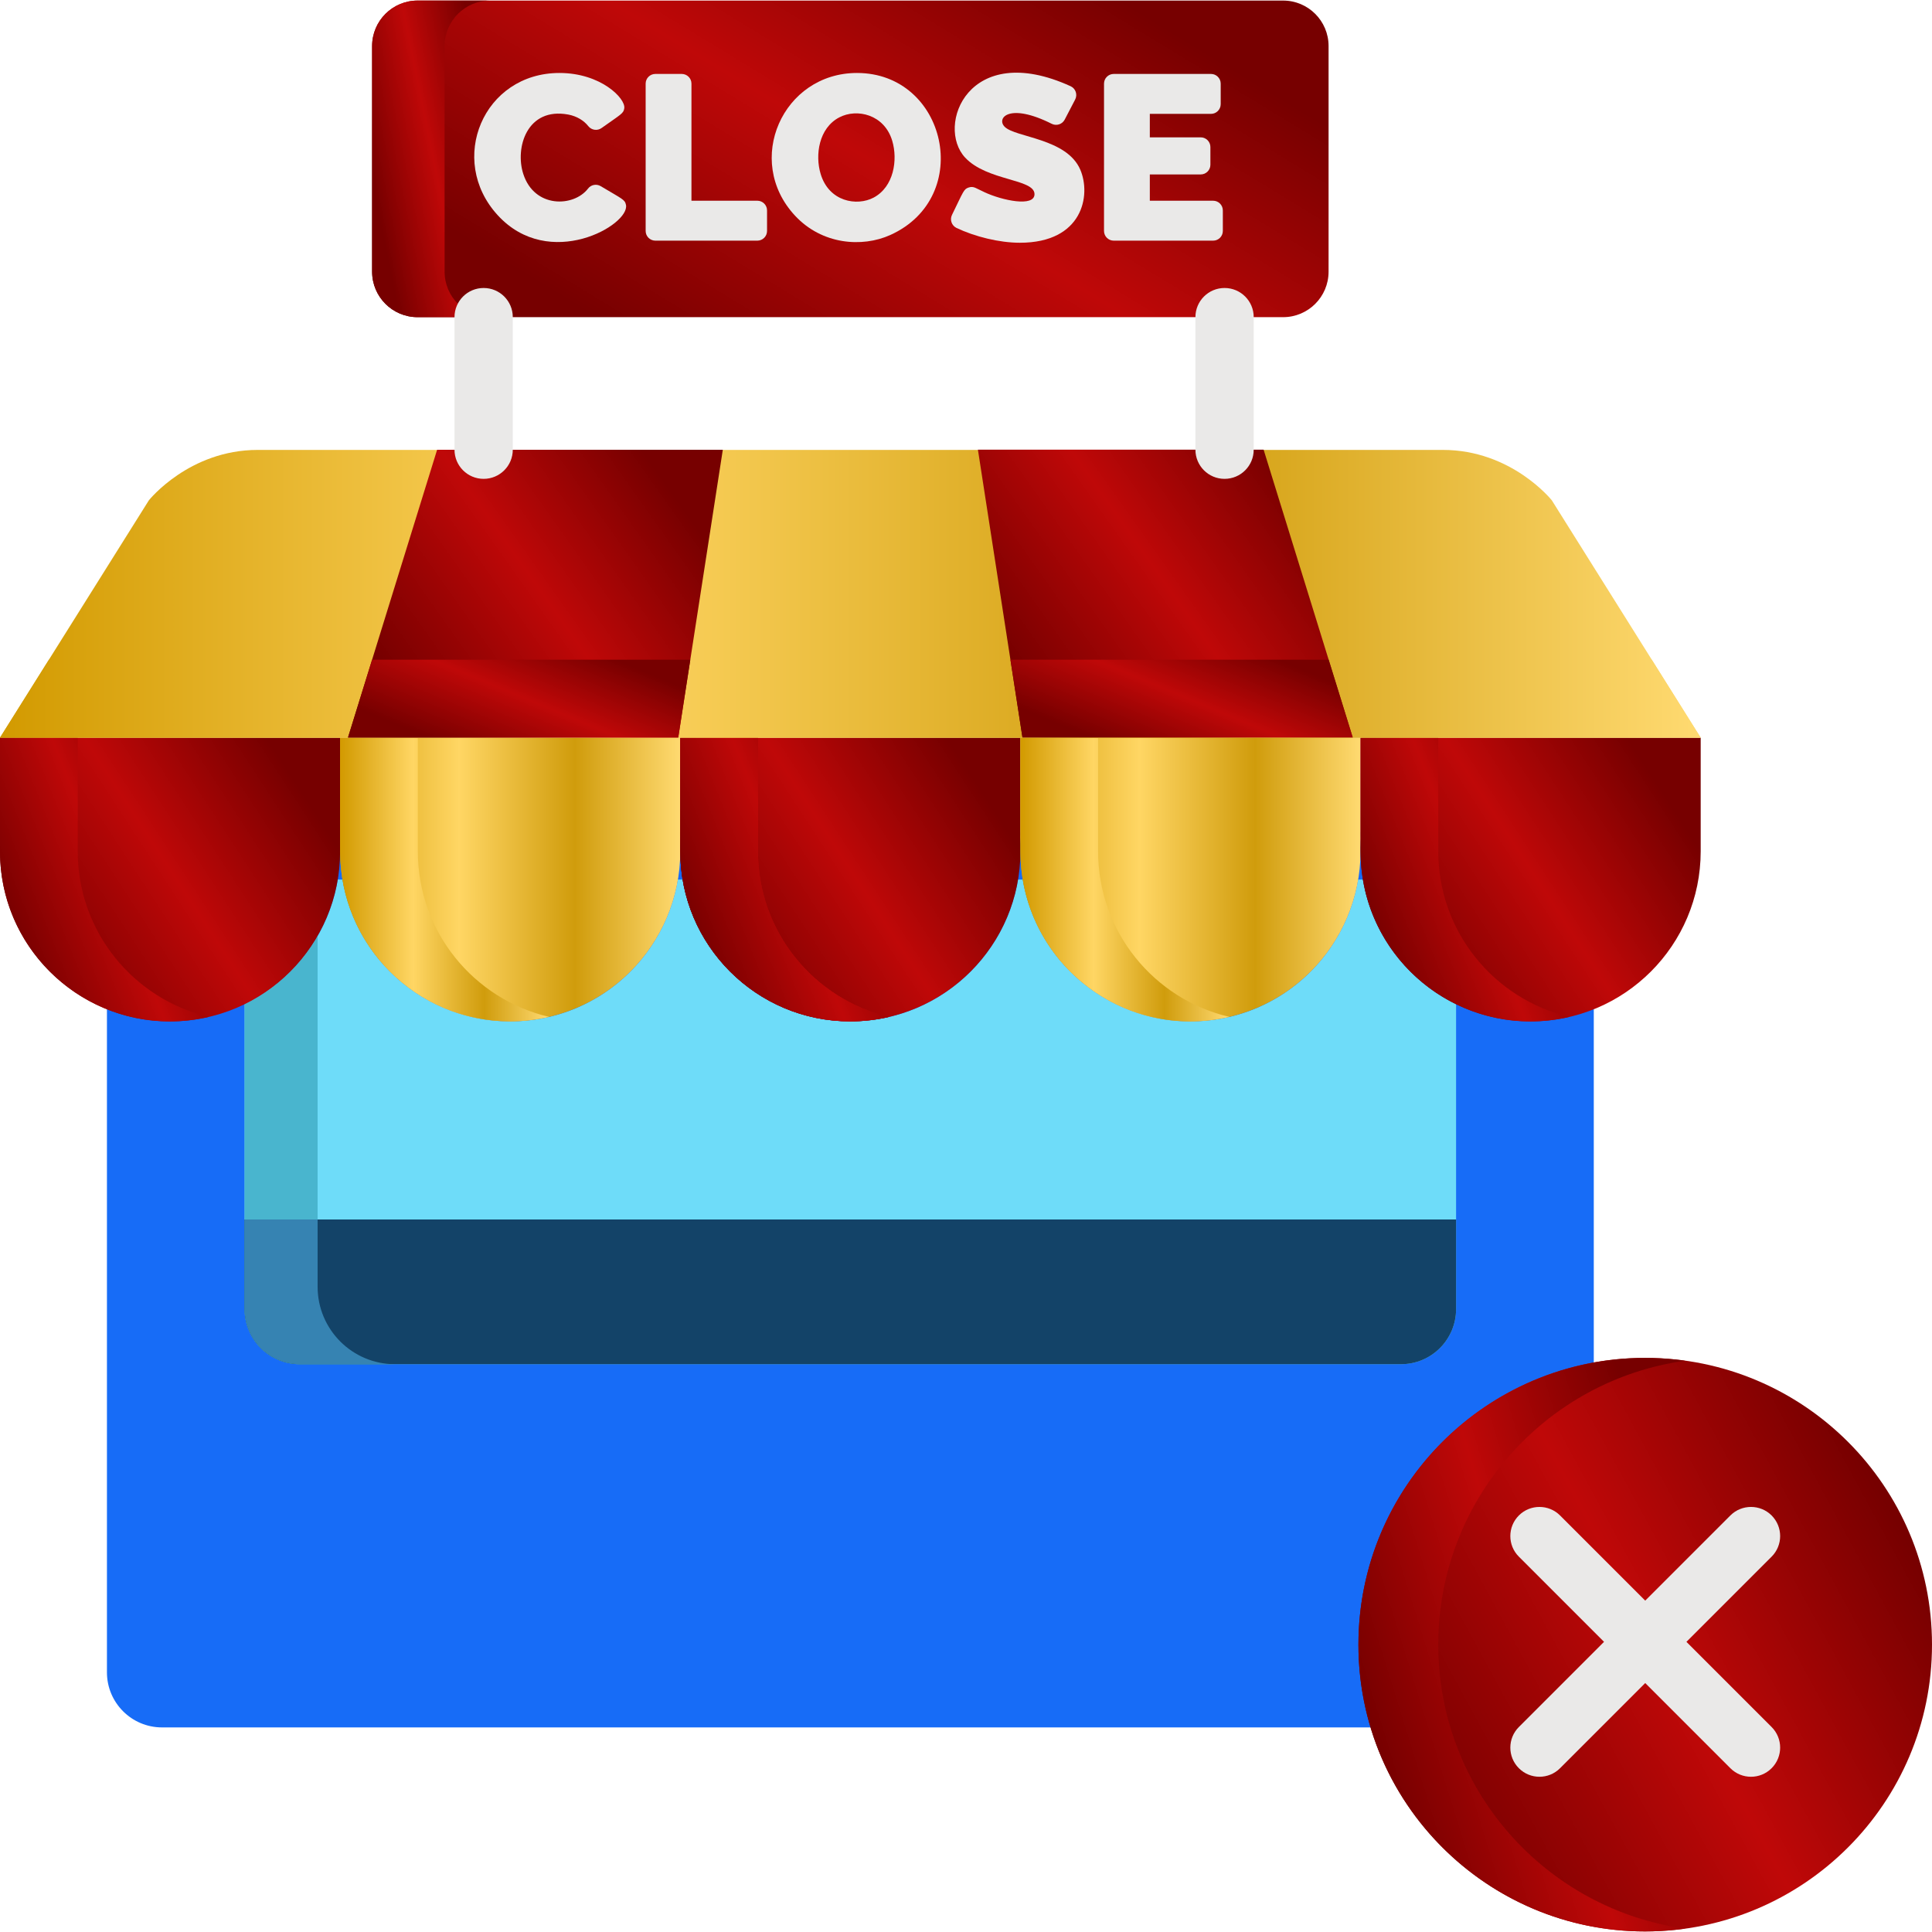 <svg width="48" height="48" viewBox="0 0 48 48" fill="none" xmlns="http://www.w3.org/2000/svg">
<g clip-path="url(#clip0_3296_51067)">
<path d="M33.803 20.667C33.803 20.668 33.803 20.668 33.803 20.669C33.803 20.666 33.803 20.668 33.803 20.67C33.803 20.668 33.803 20.666 33.803 20.669C33.803 20.523 33.953 22.267 32.565 23.655C30.689 25.532 27.564 25.235 26.074 23.03C25.85 22.698 25.667 22.326 25.542 21.924C25.324 21.223 25.352 20.604 25.352 20.673C25.352 20.576 25.411 21.513 24.935 22.499C23.399 25.688 18.852 25.683 17.318 22.499C16.843 21.513 16.902 20.576 16.902 20.673C16.902 20.604 16.93 21.223 16.712 21.924C16.592 22.308 16.415 22.682 16.18 23.03C13.864 26.458 8.451 24.839 8.451 20.667C8.451 20.668 8.451 20.668 8.451 20.669C8.451 20.666 8.451 20.668 8.451 20.67C8.451 20.668 8.451 20.666 8.451 20.669C8.451 20.668 8.451 20.668 8.451 20.667C8.451 23.001 6.56 24.893 4.226 24.893C3.671 24.893 3.142 24.785 2.657 24.59C2.657 30.79 2.657 31.127 2.657 35.152V41.549C2.657 42.304 3.27 42.917 4.025 42.917C5.326 42.917 36.414 42.917 38.229 42.917C38.984 42.917 39.597 42.304 39.597 41.549C39.597 41.241 39.597 25.012 39.597 24.59C36.825 25.7 33.803 23.654 33.803 20.667Z" fill="#176CF7"/>
<path d="M7.445 33.893H34.808C35.563 33.893 36.176 33.281 36.176 32.525V24.949C34.972 24.361 34.089 23.217 33.861 21.852H33.743C33.409 23.851 31.672 25.376 29.577 25.376C27.483 25.376 25.745 23.851 25.411 21.852H25.293C24.959 23.851 23.221 25.376 21.127 25.376C19.032 25.376 17.294 23.851 16.96 21.852H16.842C16.508 23.851 14.77 25.376 12.676 25.376C10.581 25.376 8.843 23.851 8.51 21.852H8.392C8.164 23.217 7.281 24.361 6.077 24.949V32.525C6.077 33.281 6.689 33.893 7.445 33.893Z" fill="#6EDCF9"/>
<path d="M7.891 31.97V23.25C7.471 23.982 6.839 24.577 6.077 24.949V32.525C6.077 33.281 6.69 33.893 7.445 33.893H9.815C8.752 33.893 7.891 33.032 7.891 31.97Z" fill="#49B5CE"/>
<path d="M6.077 30.298V32.524C6.077 33.28 6.69 33.893 7.445 33.893H34.808C35.564 33.893 36.176 33.28 36.176 32.524V30.298H6.077Z" fill="#134368"/>
<path d="M7.891 31.969V30.298H6.077V32.524C6.077 33.28 6.69 33.893 7.445 33.893H9.815C8.752 33.893 7.891 33.031 7.891 31.969Z" fill="#3683B2"/>
<path d="M0 18.327V21.151C0 23.484 1.892 25.376 4.225 25.376C6.559 25.376 8.45 23.484 8.45 21.151V18.327H0Z" fill="url(#paint0_linear_3296_51067)"/>
<path d="M1.931 21.151V18.327H0V21.151C0 23.861 2.525 25.887 5.19 25.264C3.322 24.827 1.931 23.152 1.931 21.151Z" fill="url(#paint1_linear_3296_51067)"/>
<path d="M8.45 18.327V21.151C8.45 23.484 10.342 25.376 12.676 25.376C15.009 25.376 16.901 23.484 16.901 21.151V18.327H8.45Z" fill="url(#paint2_linear_3296_51067)"/>
<path d="M16.901 18.327V21.151C16.901 23.484 18.793 25.376 21.127 25.376C23.46 25.376 25.352 23.484 25.352 21.151V18.327H16.901Z" fill="url(#paint3_linear_3296_51067)"/>
<path d="M25.352 18.327V21.151C25.352 23.484 27.243 25.376 29.577 25.376C31.911 25.376 33.802 23.484 33.802 21.151V18.327H25.352Z" fill="url(#paint4_linear_3296_51067)"/>
<path d="M33.803 18.327V21.151C33.803 23.484 35.694 25.376 38.028 25.376C40.362 25.376 42.253 23.484 42.253 21.151V18.327H33.803Z" fill="url(#paint5_linear_3296_51067)"/>
<path d="M10.381 21.151V18.327H8.45V21.151C8.45 23.484 10.342 25.376 12.675 25.376C13.008 25.376 13.33 25.336 13.641 25.264C11.773 24.827 10.381 23.152 10.381 21.151Z" fill="url(#paint6_linear_3296_51067)"/>
<path d="M18.832 21.151V18.327H16.901V21.151C16.901 23.484 18.793 25.376 21.126 25.376C21.459 25.376 21.782 25.336 22.092 25.264C20.224 24.827 18.832 23.152 18.832 21.151Z" fill="url(#paint7_linear_3296_51067)"/>
<path d="M18.832 21.151V18.327H16.901V21.151C16.901 23.484 18.793 25.376 21.126 25.376C21.459 25.376 21.782 25.336 22.092 25.264C20.224 24.827 18.832 23.152 18.832 21.151Z" fill="url(#paint8_linear_3296_51067)"/>
<path d="M27.282 21.151V18.327H25.352V21.151C25.352 23.861 27.876 25.887 30.542 25.264C28.674 24.827 27.282 23.152 27.282 21.151Z" fill="url(#paint9_linear_3296_51067)"/>
<path d="M35.733 21.151V18.327H33.803V21.151C33.803 23.861 36.328 25.887 38.993 25.264C37.125 24.827 35.733 23.152 35.733 21.151Z" fill="url(#paint10_linear_3296_51067)"/>
<path d="M40.875 47.986C44.81 47.986 48 44.796 48 40.861C48 36.926 44.81 33.736 40.875 33.736C36.94 33.736 33.75 36.926 33.75 40.861C33.75 44.796 36.94 47.986 40.875 47.986Z" fill="url(#paint11_linear_3296_51067)"/>
<path d="M35.733 40.862C35.733 37.263 38.401 34.29 41.866 33.807C37.553 33.207 33.75 36.552 33.75 40.862C33.75 45.164 37.545 48.517 41.866 47.916C38.401 47.434 35.733 44.46 35.733 40.862Z" fill="url(#paint12_linear_3296_51067)"/>
<path d="M37.736 43.931C37.453 43.648 37.453 43.19 37.736 42.907L42.991 37.651C43.274 37.369 43.733 37.369 44.015 37.651C44.298 37.934 44.298 38.393 44.015 38.675L38.759 43.931C38.477 44.214 38.018 44.214 37.736 43.931Z" fill="#EAE9E8"/>
<path d="M42.991 43.931L37.736 38.675C37.453 38.393 37.453 37.934 37.736 37.651C38.018 37.369 38.477 37.369 38.759 37.651L44.015 42.907C44.298 43.19 44.298 43.648 44.015 43.931C43.732 44.214 43.274 44.214 42.991 43.931Z" fill="#EAE9E8"/>
<path d="M38.555 12.431C38.551 12.426 37.556 11.178 35.85 11.178C34.501 11.178 7.642 11.178 6.403 11.178C4.697 11.178 3.702 12.426 3.698 12.431L0 18.327C0.706 18.327 41.551 18.327 42.253 18.327L38.555 12.431Z" fill="url(#paint13_linear_3296_51067)"/>
<path d="M1.215 16.391L0 18.327C0.706 18.327 41.551 18.327 42.253 18.327L41.038 16.391C40.377 16.391 1.831 16.391 1.215 16.391Z" fill="url(#paint14_linear_3296_51067)"/>
<path d="M10.86 11.174H17.958L16.851 18.323H8.646L10.86 11.174Z" fill="url(#paint15_linear_3296_51067)"/>
<path d="M9.244 16.391L8.646 18.323H16.851L17.15 16.391H9.244Z" fill="url(#paint16_linear_3296_51067)"/>
<path d="M31.394 11.172H24.296L25.403 18.321H33.608L31.394 11.172Z" fill="url(#paint17_linear_3296_51067)"/>
<path d="M25.402 18.321H33.608L33.01 16.391H25.104L25.402 18.321Z" fill="url(#paint18_linear_3296_51067)"/>
<path d="M33.008 6.75C33.008 7.374 32.502 7.88 31.878 7.88H10.375C9.751 7.88 9.245 7.374 9.245 6.75V1.144C9.245 0.52 9.751 0.014 10.375 0.014H31.878C32.502 0.014 33.008 0.52 33.008 1.144V6.75Z" fill="url(#paint19_linear_3296_51067)"/>
<path d="M11.046 6.75V1.144C11.046 0.52 11.552 0.014 12.176 0.014H10.375C9.751 0.014 9.245 0.52 9.245 1.144V6.75C9.245 7.374 9.751 7.88 10.375 7.88H12.176C11.552 7.88 11.046 7.374 11.046 6.75Z" fill="url(#paint20_linear_3296_51067)"/>
<path d="M14.924 4.625C14.819 4.562 14.683 4.588 14.609 4.686C14.255 5.146 13.279 5.181 13.001 4.322C12.789 3.668 13.095 2.656 14.118 2.846C14.332 2.886 14.509 2.997 14.616 3.134C14.696 3.235 14.841 3.256 14.946 3.181C15.443 2.828 15.49 2.82 15.51 2.69C15.547 2.447 14.928 1.813 13.9 1.813C12.008 1.813 11.109 3.972 12.362 5.343C13.645 6.748 15.656 5.586 15.552 5.09C15.524 4.956 15.47 4.951 14.924 4.625Z" fill="#EAE9E8"/>
<path d="M18.816 4.987H17.179V2.078C17.179 1.945 17.071 1.837 16.937 1.837H16.282C16.149 1.837 16.041 1.945 16.041 2.078V5.738C16.041 5.871 16.149 5.979 16.282 5.979H18.816C18.949 5.979 19.057 5.871 19.057 5.738V5.229C19.057 5.095 18.949 4.987 18.816 4.987Z" fill="#EAE9E8"/>
<path d="M21.292 1.813C19.446 1.813 18.478 3.99 19.752 5.358C20.422 6.079 21.419 6.154 22.118 5.839C24.214 4.893 23.512 1.813 21.292 1.813ZM21.706 4.909C21.29 5.13 20.594 5.013 20.388 4.319C20.247 3.85 20.343 3.182 20.852 2.916C21.29 2.687 21.971 2.842 22.167 3.497C22.31 3.975 22.206 4.642 21.706 4.909Z" fill="#EAE9E8"/>
<path d="M24.961 3.15C24.749 2.938 25.065 2.541 26.13 3.076C26.247 3.135 26.391 3.089 26.452 2.972L26.712 2.473C26.776 2.35 26.724 2.199 26.599 2.142C24.058 0.983 23.243 3.13 23.98 3.917C24.527 4.501 25.702 4.439 25.702 4.824C25.702 5.153 24.89 4.977 24.461 4.776C24.249 4.681 24.194 4.617 24.068 4.658C23.942 4.699 23.943 4.744 23.652 5.339C23.593 5.459 23.643 5.604 23.764 5.663C24.218 5.879 24.826 6.031 25.338 6.031C26.902 6.031 27.111 4.851 26.84 4.217C26.504 3.433 25.231 3.42 24.961 3.15Z" fill="#EAE9E8"/>
<path d="M30.14 4.987H28.567V4.334H29.83C29.964 4.334 30.072 4.226 30.072 4.093V3.653C30.072 3.52 29.964 3.412 29.83 3.412H28.567V2.829H30.087C30.22 2.829 30.328 2.721 30.328 2.587V2.078C30.328 1.945 30.22 1.837 30.087 1.837H27.67C27.537 1.837 27.429 1.945 27.429 2.078V5.738C27.429 5.871 27.537 5.979 27.67 5.979H30.14C30.273 5.979 30.381 5.871 30.381 5.738V5.229C30.381 5.095 30.273 4.987 30.14 4.987Z" fill="#EAE9E8"/>
<path d="M12.016 11.897C11.616 11.897 11.292 11.573 11.292 11.173V7.879C11.292 7.479 11.616 7.155 12.016 7.155C12.416 7.155 12.74 7.479 12.74 7.879V11.173C12.74 11.573 12.416 11.897 12.016 11.897Z" fill="#EAE9E8"/>
<path d="M30.424 11.897C30.024 11.897 29.7 11.573 29.7 11.173V7.879C29.7 7.479 30.024 7.155 30.424 7.155C30.824 7.155 31.148 7.479 31.148 7.879V11.173C31.148 11.573 30.824 11.897 30.424 11.897Z" fill="#EAE9E8"/>
</g>
<defs>
<linearGradient id="paint0_linear_3296_51067" x1="3.028" y1="27.002" x2="9.517" y2="22.772" gradientUnits="userSpaceOnUse">
<stop stop-color="#770000"/>
<stop offset="0.51" stop-color="#BF0808"/>
<stop offset="1" stop-color="#770000"/>
</linearGradient>
<linearGradient id="paint1_linear_3296_51067" x1="1.86" y1="27.004" x2="6.755" y2="25.044" gradientUnits="userSpaceOnUse">
<stop stop-color="#770000"/>
<stop offset="0.51" stop-color="#BF0808"/>
<stop offset="1" stop-color="#770000"/>
</linearGradient>
<linearGradient id="paint2_linear_3296_51067" x1="8.45" y1="21.851" x2="16.901" y2="21.851" gradientUnits="userSpaceOnUse">
<stop stop-color="#D29A00"/>
<stop offset="0.35" stop-color="#FFD664"/>
<stop offset="0.69" stop-color="#D09C0C"/>
<stop offset="1" stop-color="#FFDA71"/>
</linearGradient>
<linearGradient id="paint3_linear_3296_51067" x1="19.929" y1="27.002" x2="26.419" y2="22.772" gradientUnits="userSpaceOnUse">
<stop stop-color="#770000"/>
<stop offset="0.51" stop-color="#BF0808"/>
<stop offset="1" stop-color="#770000"/>
</linearGradient>
<linearGradient id="paint4_linear_3296_51067" x1="25.352" y1="21.851" x2="33.802" y2="21.851" gradientUnits="userSpaceOnUse">
<stop stop-color="#D29A00"/>
<stop offset="0.35" stop-color="#FFD664"/>
<stop offset="0.69" stop-color="#D09C0C"/>
<stop offset="1" stop-color="#FFDA71"/>
</linearGradient>
<linearGradient id="paint5_linear_3296_51067" x1="36.831" y1="27.002" x2="43.32" y2="22.772" gradientUnits="userSpaceOnUse">
<stop stop-color="#770000"/>
<stop offset="0.51" stop-color="#BF0808"/>
<stop offset="1" stop-color="#770000"/>
</linearGradient>
<linearGradient id="paint6_linear_3296_51067" x1="8.45" y1="21.851" x2="13.641" y2="21.851" gradientUnits="userSpaceOnUse">
<stop stop-color="#D29A00"/>
<stop offset="0.35" stop-color="#FFD664"/>
<stop offset="0.69" stop-color="#D09C0C"/>
<stop offset="1" stop-color="#FFDA71"/>
</linearGradient>
<linearGradient id="paint7_linear_3296_51067" x1="18.761" y1="27.002" x2="23.656" y2="25.042" gradientUnits="userSpaceOnUse">
<stop stop-color="#770000"/>
<stop offset="0.51" stop-color="#BF0808"/>
<stop offset="1" stop-color="#770000"/>
</linearGradient>
<linearGradient id="paint8_linear_3296_51067" x1="18.761" y1="27.002" x2="23.656" y2="25.042" gradientUnits="userSpaceOnUse">
<stop stop-color="#770000"/>
<stop offset="0.51" stop-color="#BF0808"/>
<stop offset="1" stop-color="#770000"/>
</linearGradient>
<linearGradient id="paint9_linear_3296_51067" x1="25.352" y1="21.852" x2="30.542" y2="21.852" gradientUnits="userSpaceOnUse">
<stop stop-color="#D29A00"/>
<stop offset="0.35" stop-color="#FFD664"/>
<stop offset="0.69" stop-color="#D09C0C"/>
<stop offset="1" stop-color="#FFDA71"/>
</linearGradient>
<linearGradient id="paint10_linear_3296_51067" x1="35.663" y1="27.004" x2="40.558" y2="25.044" gradientUnits="userSpaceOnUse">
<stop stop-color="#770000"/>
<stop offset="0.51" stop-color="#BF0808"/>
<stop offset="1" stop-color="#770000"/>
</linearGradient>
<linearGradient id="paint11_linear_3296_51067" x1="38.856" y1="51.275" x2="50.891" y2="44.73" gradientUnits="userSpaceOnUse">
<stop stop-color="#770000"/>
<stop offset="0.51" stop-color="#BF0808"/>
<stop offset="1" stop-color="#770000"/>
</linearGradient>
<linearGradient id="paint12_linear_3296_51067" x1="36.658" y1="51.274" x2="44.762" y2="48.764" gradientUnits="userSpaceOnUse">
<stop stop-color="#770000"/>
<stop offset="0.51" stop-color="#BF0808"/>
<stop offset="1" stop-color="#770000"/>
</linearGradient>
<linearGradient id="paint13_linear_3296_51067" x1="0" y1="14.752" x2="42.253" y2="14.752" gradientUnits="userSpaceOnUse">
<stop stop-color="#D29A00"/>
<stop offset="0.35" stop-color="#FFD664"/>
<stop offset="0.69" stop-color="#D09C0C"/>
<stop offset="1" stop-color="#FFDA71"/>
</linearGradient>
<linearGradient id="paint14_linear_3296_51067" x1="0" y1="17.359" x2="42.253" y2="17.359" gradientUnits="userSpaceOnUse">
<stop stop-color="#D29A00"/>
<stop offset="0.35" stop-color="#FFD664"/>
<stop offset="0.69" stop-color="#D09C0C"/>
<stop offset="1" stop-color="#FFDA71"/>
</linearGradient>
<linearGradient id="paint15_linear_3296_51067" x1="11.982" y1="19.973" x2="18.768" y2="15.167" gradientUnits="userSpaceOnUse">
<stop stop-color="#770000"/>
<stop offset="0.51" stop-color="#BF0808"/>
<stop offset="1" stop-color="#770000"/>
</linearGradient>
<linearGradient id="paint16_linear_3296_51067" x1="11.693" y1="18.769" x2="13.076" y2="15.458" gradientUnits="userSpaceOnUse">
<stop stop-color="#770000"/>
<stop offset="0.51" stop-color="#BF0808"/>
<stop offset="1" stop-color="#770000"/>
</linearGradient>
<linearGradient id="paint17_linear_3296_51067" x1="27.633" y1="19.971" x2="34.419" y2="15.165" gradientUnits="userSpaceOnUse">
<stop stop-color="#770000"/>
<stop offset="0.51" stop-color="#BF0808"/>
<stop offset="1" stop-color="#770000"/>
</linearGradient>
<linearGradient id="paint18_linear_3296_51067" x1="28.151" y1="18.767" x2="29.532" y2="15.458" gradientUnits="userSpaceOnUse">
<stop stop-color="#770000"/>
<stop offset="0.51" stop-color="#BF0808"/>
<stop offset="1" stop-color="#770000"/>
</linearGradient>
<linearGradient id="paint19_linear_3296_51067" x1="17.76" y1="9.695" x2="24.791" y2="-1.854" gradientUnits="userSpaceOnUse">
<stop stop-color="#770000"/>
<stop offset="0.51" stop-color="#BF0808"/>
<stop offset="1" stop-color="#770000"/>
</linearGradient>
<linearGradient id="paint20_linear_3296_51067" x1="10.295" y1="9.695" x2="13.376" y2="9.071" gradientUnits="userSpaceOnUse">
<stop stop-color="#770000"/>
<stop offset="0.51" stop-color="#BF0808"/>
<stop offset="1" stop-color="#770000"/>
</linearGradient>
<clipPath id="clip0_3296_51067">
<rect width="48" height="48" fill="white"/>
</clipPath>
</defs>
</svg>
